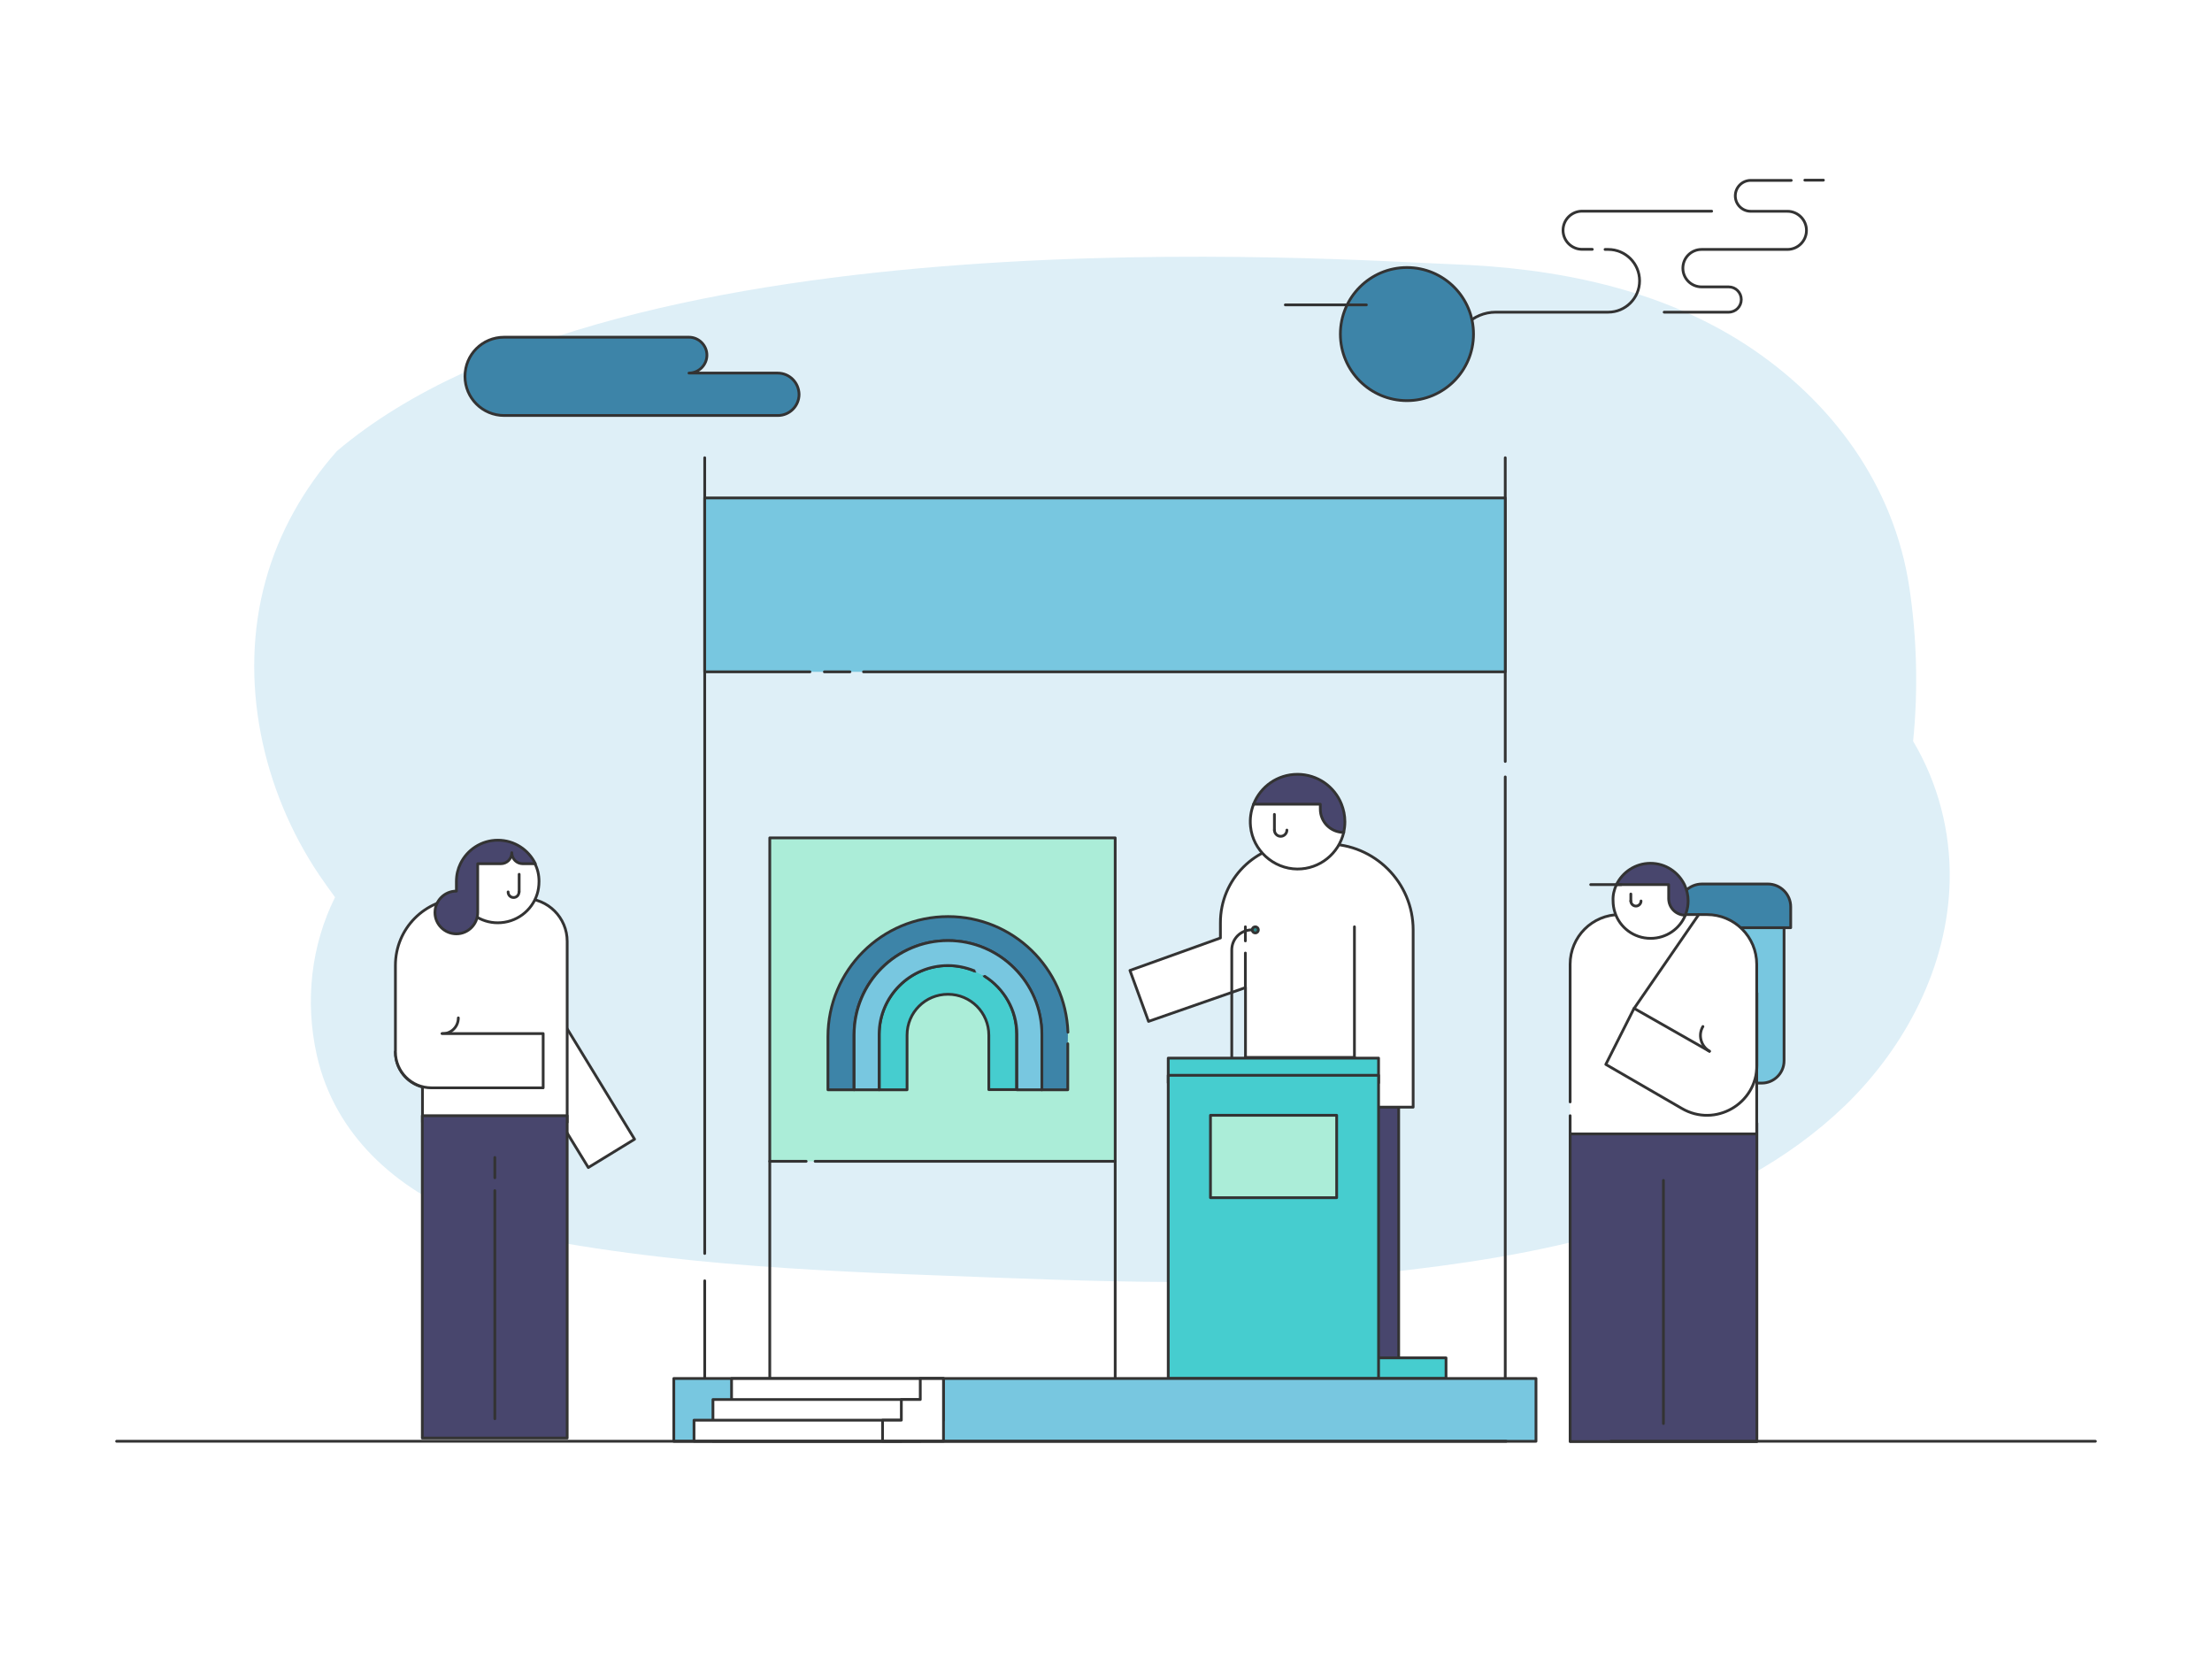 <svg xmlns="http://www.w3.org/2000/svg" height="1200" width="1600" version="1.1" xmlns:xlink="http://www.w3.org/1999/xlink" xmlns:svgjs="http://svgjs.com/svgjs"><rect fill="#ffffff" width="1600" height="1200"></rect><g><path d="M231.04 633.11C234.64 638.45 238.49 643.66 242.34 649 225.08 683.77 220.36 724.01 229.18 763.37 242.22 821.12 286.55 859.98 339.45 881.09 361.06 889.66 383.78 894.88 406.63 898.98 438.67 904.56 471.08 908.66 503.25 911.89 560.62 917.6 618.24 920.34 675.86 922.45 790.35 926.79 905.84 932.38 1019.84 918.47 1130.11 905.43 1251.93 879.36 1334.63 799.63 1378.34 757.29 1409.02 698.8 1410.26 636.96 1411 601.19 1401.69 566.17 1383.81 536.12 1387.53 499.12 1386.54 461.36 1381.08 424.86 1369.9 350.72 1324.95 290 1263.35 249.64 1200.64 208.66 1124.77 193.76 1050.88 191.15 972.77 188.17 451.59 150.17 243.71 326.26 219.74 353.33 201.74 385.12 192.17 419.76 172.18 491.66 189.57 571.64 231.04 633.11Z" fill="#deeff7" opacity="1" stroke-width="2" stroke="none"></path></g><g><path d="M556.8 998.2V840" stroke="#333333" stroke-width="2" stroke-linecap="round" stroke-linejoin="round" opacity="1" fill="none"></path><path d="M806.65 998.2V840" stroke="#333333" stroke-width="2" stroke-linecap="round" stroke-linejoin="round" opacity="1" fill="none"></path><path d="M583.13 840H556.8V606.04H806.65V840H589.59" fill="#abedd8" opacity="1" stroke-width="2" stroke="none"></path><path d="M583.13 840H556.8V606.04H806.65V840H589.59" stroke="#333333" stroke-width="2" stroke-linecap="round" stroke-linejoin="round" opacity="1" fill="none"></path></g><g><path d="M1011.7 749.86H909.23L900.81 764.84V995.22H1011.7L1011.7 749.86Z" fill="#48466d" stroke="#333333" stroke-width="2" stroke-linecap="round" stroke-linejoin="round" opacity="1"></path><path d="M939.7 610.46H959.95C994.25 610.46 1022.17 638.29 1022.17 672.67V800.84H979.78V764.84H900.89L900.89 714.37 830.77 738.8 817.32 701.95 882.76 678.46V667.48C882.68 635.99 908.21 610.46 939.7 610.46Z" fill="#ffffff" stroke="#333333" stroke-width="2" stroke-linecap="round" stroke-linejoin="round" opacity="1"></path><path d="M964.55 593.95V576.84H924.04C919.1 576.84 914.25 577.95 909.83 580.16L906.76 581.7C904.81 586.63 903.96 592.16 904.55 597.87 906.25 615.06 921.06 628.42 938.34 628.59 954.68 628.67 968.38 617.35 971.95 602.12 967.7 601.61 964.55 598.12 964.55 593.95Z" fill="#ffffff" stroke="#333333" stroke-width="2" stroke-linecap="round" stroke-linejoin="round" opacity="1"></path><path d="M921.82 589.07V600.39" stroke="#333333" stroke-width="2" stroke-linecap="round" stroke-linejoin="round" opacity="1" fill="none"></path><path d="M930.85 600.42C930.85 602.89 928.81 604.93 926.34 604.93 923.87 604.93 921.83 602.89 921.83 600.42" stroke="#333333" stroke-width="2" stroke-linecap="round" stroke-linejoin="round" opacity="1" fill="none"></path><path d="M938.51 560.08C952.98 560.08 965.32 569.01 970.34 581.7 971.87 585.61 972.8 589.87 972.8 594.38 972.8 597.01 972.46 599.65 971.97 602.09 962.51 602.12 955.02 594.55 955.02 585.27V581.7H906.76C911.7 569.01 924.04 560.08 938.51 560.08Z" fill="#48466d" stroke="#333333" stroke-width="2" stroke-linecap="round" stroke-linejoin="round" opacity="1"></path><path d="M979.7 764.84V670.37" stroke="#333333" stroke-width="2" stroke-linecap="round" stroke-linejoin="round" opacity="1" fill="none"></path><path d="M900.81 680.59V670.37" stroke="#333333" stroke-width="2" stroke-linecap="round" stroke-linejoin="round" opacity="1" fill="none"></path><path d="M900.81 714.29V689.35" stroke="#333333" stroke-width="2" stroke-linecap="round" stroke-linejoin="round" opacity="1" fill="none"></path><path d="M944.72 847.05V828.07" stroke="#333333" stroke-width="2" stroke-linecap="round" stroke-linejoin="round" opacity="1" fill="none"></path><path d="M944.72 985.26V855.9" stroke="#333333" stroke-width="2" stroke-linecap="round" stroke-linejoin="round" opacity="1" fill="none"></path></g><g><path d="M1045.95 982.18H986.59V997.08H1045.95V982.18Z" fill="#46cdcf" stroke="#333333" stroke-width="2" stroke-linecap="round" stroke-linejoin="round" opacity="1"></path><path d="M997.15 765.36H845.02V783.25H997.15V765.36Z" fill="#46cdcf" stroke="#333333" stroke-width="2" stroke-linecap="round" stroke-linejoin="round" opacity="1"></path><path d="M890.97 765.11V687.13C890.97 679.06 897.43 672.6 905.5 672.6" stroke="#333333" stroke-width="2" stroke-linecap="round" stroke-linejoin="round" opacity="1" fill="none"></path><path d="M907.98 674.84C909.21 674.84 910.22 673.83 910.22 672.6 910.22 671.37 909.21 670.37 907.98 670.37 906.75 670.37 905.75 671.37 905.75 672.6 905.75 673.83 906.75 674.84 907.98 674.84Z" fill="#2b8687" stroke="#333333" stroke-width="2" stroke-linecap="round" stroke-linejoin="round" opacity="1"></path><path d="M997.15 777.78H845.02V997.08H997.15V777.78Z" fill="#46cdcf" stroke="#333333" stroke-width="2" stroke-linecap="round" stroke-linejoin="round" opacity="1"></path><path d="M966.85 806.72H875.57V866.32H966.85V806.72Z" fill="#abedd8" stroke="#333333" stroke-width="2" stroke-linecap="round" stroke-linejoin="round" opacity="1"></path></g><g><path d="M509.74 906.68V331.1" stroke="#333333" stroke-width="2" stroke-linecap="round" opacity="1" fill="none"></path><path d="M509.74 997.08V926.43" stroke="#333333" stroke-width="2" stroke-linecap="round" opacity="1" fill="none"></path><path d="M1088.79 550.78V331.1" stroke="#333333" stroke-width="2" stroke-linecap="round" opacity="1" fill="none"></path><path d="M1088.79 997.08V561.96" stroke="#333333" stroke-width="2" stroke-linecap="round" opacity="1" fill="none"></path><path d="M585.86 485.96H509.74V360.16H1088.79V485.96H624.6" fill="#78c7e0" opacity="1" stroke-width="2" stroke="none"></path><path d="M585.86 485.96H509.74V360.16H1088.79V485.96H624.6" stroke="#333333" stroke-width="2" stroke-linecap="round" stroke-linejoin="round" opacity="1" fill="none"></path><path d="M614.79 485.96H596.29" stroke="#333333" stroke-width="2" stroke-linecap="round" stroke-linejoin="round" opacity="1" fill="none"></path></g><g><path d="M1111.02 997.08H487.38V1042.53H1111.02V997.08Z" fill="#78c7e0" stroke="#333333" stroke-width="2" stroke-linecap="round" stroke-linejoin="round" opacity="1"></path></g><g><path d="M682.45 997.13H529.15V1027.25H682.45V997.13Z" fill="#ffffff" stroke="#333333" stroke-width="2" stroke-linecap="round" stroke-linejoin="round" opacity="1"></path><path d="M665.66 1012.31H515.7V1042.43H665.66V1012.31Z" fill="#ffffff" stroke="#333333" stroke-width="2" stroke-linecap="round" stroke-linejoin="round" opacity="1"></path><path d="M651.96 1027.25H502V1042.43H651.96V1027.25Z" fill="#ffffff" stroke="#333333" stroke-width="2" stroke-linecap="round" stroke-linejoin="round" opacity="1"></path><path d="M665.66 997.13H682.45V1042.43H638.38V1027.25H651.96V1012.31H665.66V997.13Z" fill="#ffffff" stroke="#333333" stroke-width="2" stroke-linecap="round" stroke-linejoin="round" opacity="1"></path></g><g><path d="M1203.2 812.48H1135.72V1042.76H1203.2 1270.8V812.48H1203.2Z" fill="#48466d" stroke="#333333" stroke-width="2" stroke-linecap="round" stroke-linejoin="round" opacity="1"></path><path d="M1235.04 783.43H1274.37C1283.2 783.43 1290.46 776.17 1290.46 767.34V665.67H1219.07V767.34C1218.95 776.28 1226.22 783.43 1235.04 783.43Z" fill="#78c7e0" stroke="#333333" stroke-width="2" stroke-linecap="round" stroke-linejoin="round" opacity="1"></path><path d="M1295.04 671.03H1214.48V655.95C1214.48 646.9 1221.86 639.42 1231.13 639.42H1278.73C1287.78 639.42 1295.26 646.79 1295.26 655.95V671.03H1295.04Z" fill="#3d84a8" stroke="#333333" stroke-width="2" stroke-linecap="round" stroke-linejoin="round" opacity="1"></path><path d="M1135.72 797.06V697.51C1135.72 677.51 1151.8 661.54 1171.69 661.54H1234.71C1254.6 661.54 1270.68 677.63 1270.68 697.51V820.19H1135.72V807.01" fill="#ffffff" opacity="1" stroke-width="2" stroke="none"></path><path d="M1135.72 797.06V697.51C1135.72 677.51 1151.8 661.54 1171.69 661.54H1234.71C1254.6 661.54 1270.68 677.63 1270.68 697.51V820.19H1135.72V807.01" stroke="#333333" stroke-width="2" stroke-linecap="round" stroke-linejoin="round" opacity="1" fill="none"></path><path d="M1169.23 639.86C1169.23 639.86 1184.32 625 1206.78 633.83 1215.38 637.18 1219.07 645.22 1219.07 661.98 1215.04 671.82 1205.32 678.74 1193.93 678.74 1181.86 678.74 1171.58 670.92 1168.12 659.97 1167.22 657.29 1166.78 654.39 1166.78 651.59 1166.55 647.35 1167.56 643.55 1169.23 639.86Z" fill="#ffffff" stroke="#333333" stroke-width="2" stroke-linecap="round" stroke-linejoin="round" opacity="1"></path><path d="M1179.63 646.64V651.78" stroke="#333333" stroke-width="2" stroke-linecap="round" stroke-linejoin="round" opacity="1" fill="none"></path><path d="M1187 651.71C1187 653.72 1185.32 655.39 1183.31 655.39 1181.3 655.39 1179.63 653.72 1179.63 651.71" stroke="#333333" stroke-width="2" stroke-linecap="round" stroke-linejoin="round" opacity="1" fill="none"></path><path d="M1193.81 624.44C1204.76 624.44 1213.93 630.81 1218.4 639.86 1220.07 643.44 1221.08 647.46 1221.08 651.59 1221.08 654.61 1220.63 657.29 1219.74 659.97 1219.51 660.64 1219.18 661.31 1219.07 661.98 1212.36 661.98 1207 656.62 1207 649.92V639.86H1169.23C1173.59 630.81 1182.98 624.44 1193.81 624.44Z" fill="#48466d" stroke="#333333" stroke-width="2" stroke-linecap="round" stroke-linejoin="round" opacity="1"></path><path d="M1172.7 639.86H1150.58" stroke="#333333" stroke-width="2" stroke-linecap="round" stroke-linejoin="round" opacity="1" fill="none"></path><path d="M1270.8 718.3V770.59C1270.8 798.41 1240.63 815.84 1216.5 801.76L1161.52 769.91 1181.97 729.36 1236.5 760.42" stroke="#333333" stroke-width="2" stroke-linecap="round" stroke-linejoin="round" opacity="1" fill="none"></path><path d="M1236.46 760.37C1230.32 756.69 1228.08 748.64 1231.77 742.5" stroke="#333333" stroke-width="2" stroke-linecap="round" stroke-linejoin="round" opacity="1" fill="none"></path><path d="M1203.2 1029.69V853.82" stroke="#333333" stroke-width="2" stroke-linecap="round" stroke-linejoin="round" opacity="1" fill="none"></path><path d="M1228.67 661.65L1181.97 729.47" stroke="#333333" stroke-width="2" stroke-linecap="round" stroke-linejoin="round" opacity="1" fill="none"></path></g><g><path d="M398.8 725.38L459 824.03 425.54 844.52 365.8 746.91 398.8 725.38Z" fill="#ffffff" stroke="#333333" stroke-width="2" stroke-linecap="round" stroke-linejoin="round" opacity="1"></path><path d="M286.02 698.28L286.02 761.04C286.02 773.2 294.35 783.39 305.59 786.28V811.76H410.26V680.92C410.26 663.78 396.36 649.88 379.23 649.88H334.19C307.55 650 286.02 671.54 286.02 698.28Z" fill="#ffffff" stroke="#333333" stroke-width="2" stroke-linecap="round" stroke-linejoin="round" opacity="1"></path><path d="M332.45 649.07C336.96 659.84 347.73 667.48 360.01 667.48 373.44 667.48 384.67 658.8 388.49 646.87 389.42 643.98 389.88 640.85 389.88 637.49 389.88 632.75 388.84 628.46 386.87 624.64 386.87 624.64 381.31 615.96 372.97 613.18 364.64 610.4 351.09 610.05 341.6 616.77 332.1 623.6 332.45 649.07 332.45 649.07Z" fill="#ffffff" stroke="#333333" stroke-width="2" stroke-linecap="round" stroke-linejoin="round" opacity="1"></path><path d="M375.52 632.4V645.14" stroke="#333333" stroke-width="2" stroke-linecap="round" stroke-linejoin="round" opacity="1" fill="none"></path><path d="M367.53 645.14C367.53 647.45 369.27 649.19 371.47 649.19 373.67 649.19 375.41 647.45 375.41 645.14" stroke="#333333" stroke-width="2" stroke-linecap="round" stroke-linejoin="round" opacity="1" fill="none"></path><path d="M330.13 644.56V638.54C330.13 638.19 330.13 637.96 330.13 637.61 330.13 632.86 331.17 628.58 333.03 624.76 337.89 614.68 348.2 607.74 360.12 607.74 372.05 607.74 382.35 614.68 387.22 624.76H378.18C373.78 624.76 370.2 621.28 370.2 616.77 370.2 621.17 366.72 624.76 362.21 624.76H345.53V633.44 635.99 660.07C345.53 668.53 338.59 675.47 330.13 675.47 321.56 675.47 314.62 668.53 314.62 660.07 314.62 651.62 321.45 644.56 330.13 644.56Z" fill="#48466d" stroke="#333333" stroke-width="2" stroke-linecap="round" stroke-linejoin="round" opacity="1"></path><path d="M357.92 807.01H410.26L410.26 1040.21H357.92 305.47V807.01H357.92Z" fill="#48466d" stroke="#333333" stroke-width="2" stroke-linecap="round" stroke-linejoin="round" opacity="1"></path><path d="M320.06 747.73C326.31 747.73 331.52 742.75 331.52 736.26" stroke="#333333" stroke-width="2" stroke-linecap="round" stroke-linejoin="round" opacity="1" fill="none"></path><path d="M286.02 760.81C286.02 775.28 297.71 786.86 312.07 786.86H392.89V747.61H319.71" fill="#ffffff" opacity="1" stroke-width="2" stroke="none"></path><path d="M286.02 760.81C286.02 775.28 297.71 786.86 312.07 786.86H392.89V747.61H319.71" stroke="#333333" stroke-width="2" stroke-linecap="round" stroke-linejoin="round" opacity="1" fill="none"></path><path d="M357.92 851.93V837.23" stroke="#333333" stroke-width="2" stroke-linecap="round" stroke-linejoin="round" opacity="1" fill="none"></path><path d="M357.92 1026.2L357.92 861.2" stroke="#333333" stroke-width="2" stroke-linecap="round" stroke-linejoin="round" opacity="1" fill="none"></path></g><g><path d="M1151.75 180.34H1144.39C1136.77 180.34 1130.59 174.16 1130.59 166.54 1130.59 158.93 1136.77 152.75 1144.39 152.75H1238.09" stroke="#333333" stroke-width="2" stroke-linecap="round" stroke-linejoin="round" opacity="1" fill="none"></path><path d="M1051.61 267.44V256.1C1051.61 239.34 1065.16 225.8 1081.92 225.8H1163.26C1175.79 225.8 1185.95 215.64 1185.95 203.11 1185.95 190.58 1175.79 180.43 1163.26 180.43H1160.98" stroke="#333333" stroke-width="2" stroke-linecap="round" stroke-linejoin="round" opacity="1" fill="none"></path><path d="M1305.47 130.31H1318.93" stroke="#333333" stroke-width="2" stroke-linecap="round" stroke-linejoin="round" opacity="1" fill="none"></path><path d="M1203.73 225.8H1250.37C1255.45 225.8 1259.51 221.73 1259.51 216.66 1259.51 211.58 1255.45 207.51 1250.37 207.51H1230.81C1223.28 207.51 1217.27 201.42 1217.27 193.97 1217.27 186.44 1223.36 180.43 1230.81 180.43H1292.86C1300.48 180.43 1306.66 174.25 1306.66 166.63 1306.66 159.01 1300.48 152.83 1292.86 152.83H1266.37C1260.19 152.83 1255.19 147.84 1255.19 141.66 1255.19 135.48 1260.19 130.48 1266.37 130.48H1295.65" stroke="#333333" stroke-width="2" stroke-linecap="round" stroke-linejoin="round" opacity="1" fill="none"></path></g><g><path d="M1017.68 289.79C1044.27 289.79 1065.82 268.23 1065.82 241.65 1065.82 215.06 1044.27 193.51 1017.68 193.51 991.09 193.51 969.54 215.06 969.54 241.65 969.54 268.23 991.09 289.79 1017.68 289.79Z" fill="#3d84a8" stroke="#333333" stroke-width="2" stroke-linecap="round" stroke-linejoin="round" opacity="1"></path><path d="M929.7 220.52H988.35" stroke="#333333" stroke-width="2" stroke-linecap="round" stroke-linejoin="round" opacity="1" fill="none"></path></g><g><path d="M562.45 269.86H498.35C505.43 269.86 511.33 263.97 511.33 256.89 511.33 249.81 505.43 243.91 498.35 243.91H465.32 454.31 364.64C348.91 243.91 336.33 256.49 336.33 272.22 336.33 287.95 349.11 300.54 364.64 300.54H441.33 465.32 562.65C571.11 300.54 577.99 293.66 577.99 285.2 577.79 276.75 571.11 269.86 562.45 269.86Z" fill="#3d84a8" stroke="#333333" stroke-width="2" stroke-linecap="round" stroke-linejoin="round" opacity="1"></path></g><g><path d="M1165.17 1042.5L1515.66 1042.5" stroke="#333333" stroke-width="2" stroke-linecap="round" stroke-linejoin="round" opacity="1" fill="none"></path><path d="M84.34 1042.5L1089.5 1042.5" stroke="#333333" stroke-width="2" stroke-linecap="round" stroke-linejoin="round" opacity="1" fill="none"></path></g><g><path d="M772.47 746.62C770.77 700.23 732.74 662.98 685.78 662.98 637.81 662.98 598.87 701.81 598.87 749.89V788.27H617.72V748.31C617.72 710.84 648.19 680.36 685.67 680.36 723.03 680.36 753.5 710.84 753.5 748.31V788.27H772.35V754.97" fill="#3d84a8" opacity="1" stroke-width="2" stroke="none"></path><path d="M772.47 746.62C770.77 700.23 732.74 662.98 685.78 662.98 637.81 662.98 598.87 701.81 598.87 749.89V788.27H617.72V748.31C617.72 710.84 648.19 680.36 685.67 680.36 723.03 680.36 753.5 710.84 753.5 748.31V788.27H772.35V754.97" stroke="#333333" stroke-width="2" stroke-linecap="round" stroke-linejoin="round" opacity="1" fill="none"></path><path d="M705.42 702.49C699.33 700 692.78 698.42 685.78 698.42 658.35 698.42 636 720.77 636 748.2V788.27H656.1V778.11 770.32 760.84 756.78 754.86 748.76C656.1 732.28 669.3 719.19 685.67 719.19 702.04 719.19 715.24 732.4 715.24 748.76V788.16H735.33V748.09C735.33 730.25 726.08 714.56 711.85 705.76" fill="#46cdcf" opacity="1" stroke-width="2" stroke="none"></path><path d="M705.42 702.49C699.33 700 692.78 698.42 685.78 698.42 658.35 698.42 636 720.77 636 748.2V788.27H656.1V778.11 770.32 760.84 756.78 754.86 748.76C656.1 732.28 669.3 719.19 685.67 719.19 702.04 719.19 715.24 732.4 715.24 748.76V788.16H735.33V748.09C735.33 730.25 726.08 714.56 711.85 705.76" stroke="#333333" stroke-width="2" stroke-linecap="round" stroke-linejoin="round" opacity="1" fill="none"></path><path d="M712.31 706.21C726.19 715.01 735.56 730.59 735.56 748.2V788.27H753.62V748.31C753.62 710.84 723.14 680.36 685.67 680.36 648.31 680.36 617.83 710.84 617.83 748.31V788.27H635.89V748.2C635.89 720.77 658.24 698.42 685.67 698.42 692.22 698.42 698.65 699.78 704.63 702.15" fill="#78c7e0" opacity="1" stroke-width="2" stroke="none"></path><path d="M712.31 706.21C726.19 715.01 735.56 730.59 735.56 748.2V788.27H753.62V748.31C753.62 710.84 723.14 680.36 685.67 680.36 648.31 680.36 617.83 710.84 617.83 748.31V788.27H635.89V748.2C635.89 720.77 658.24 698.42 685.67 698.42 692.22 698.42 698.65 699.78 704.63 702.15" stroke="#333333" stroke-width="2" stroke-linecap="round" stroke-linejoin="round" opacity="1" fill="none"></path></g></svg>